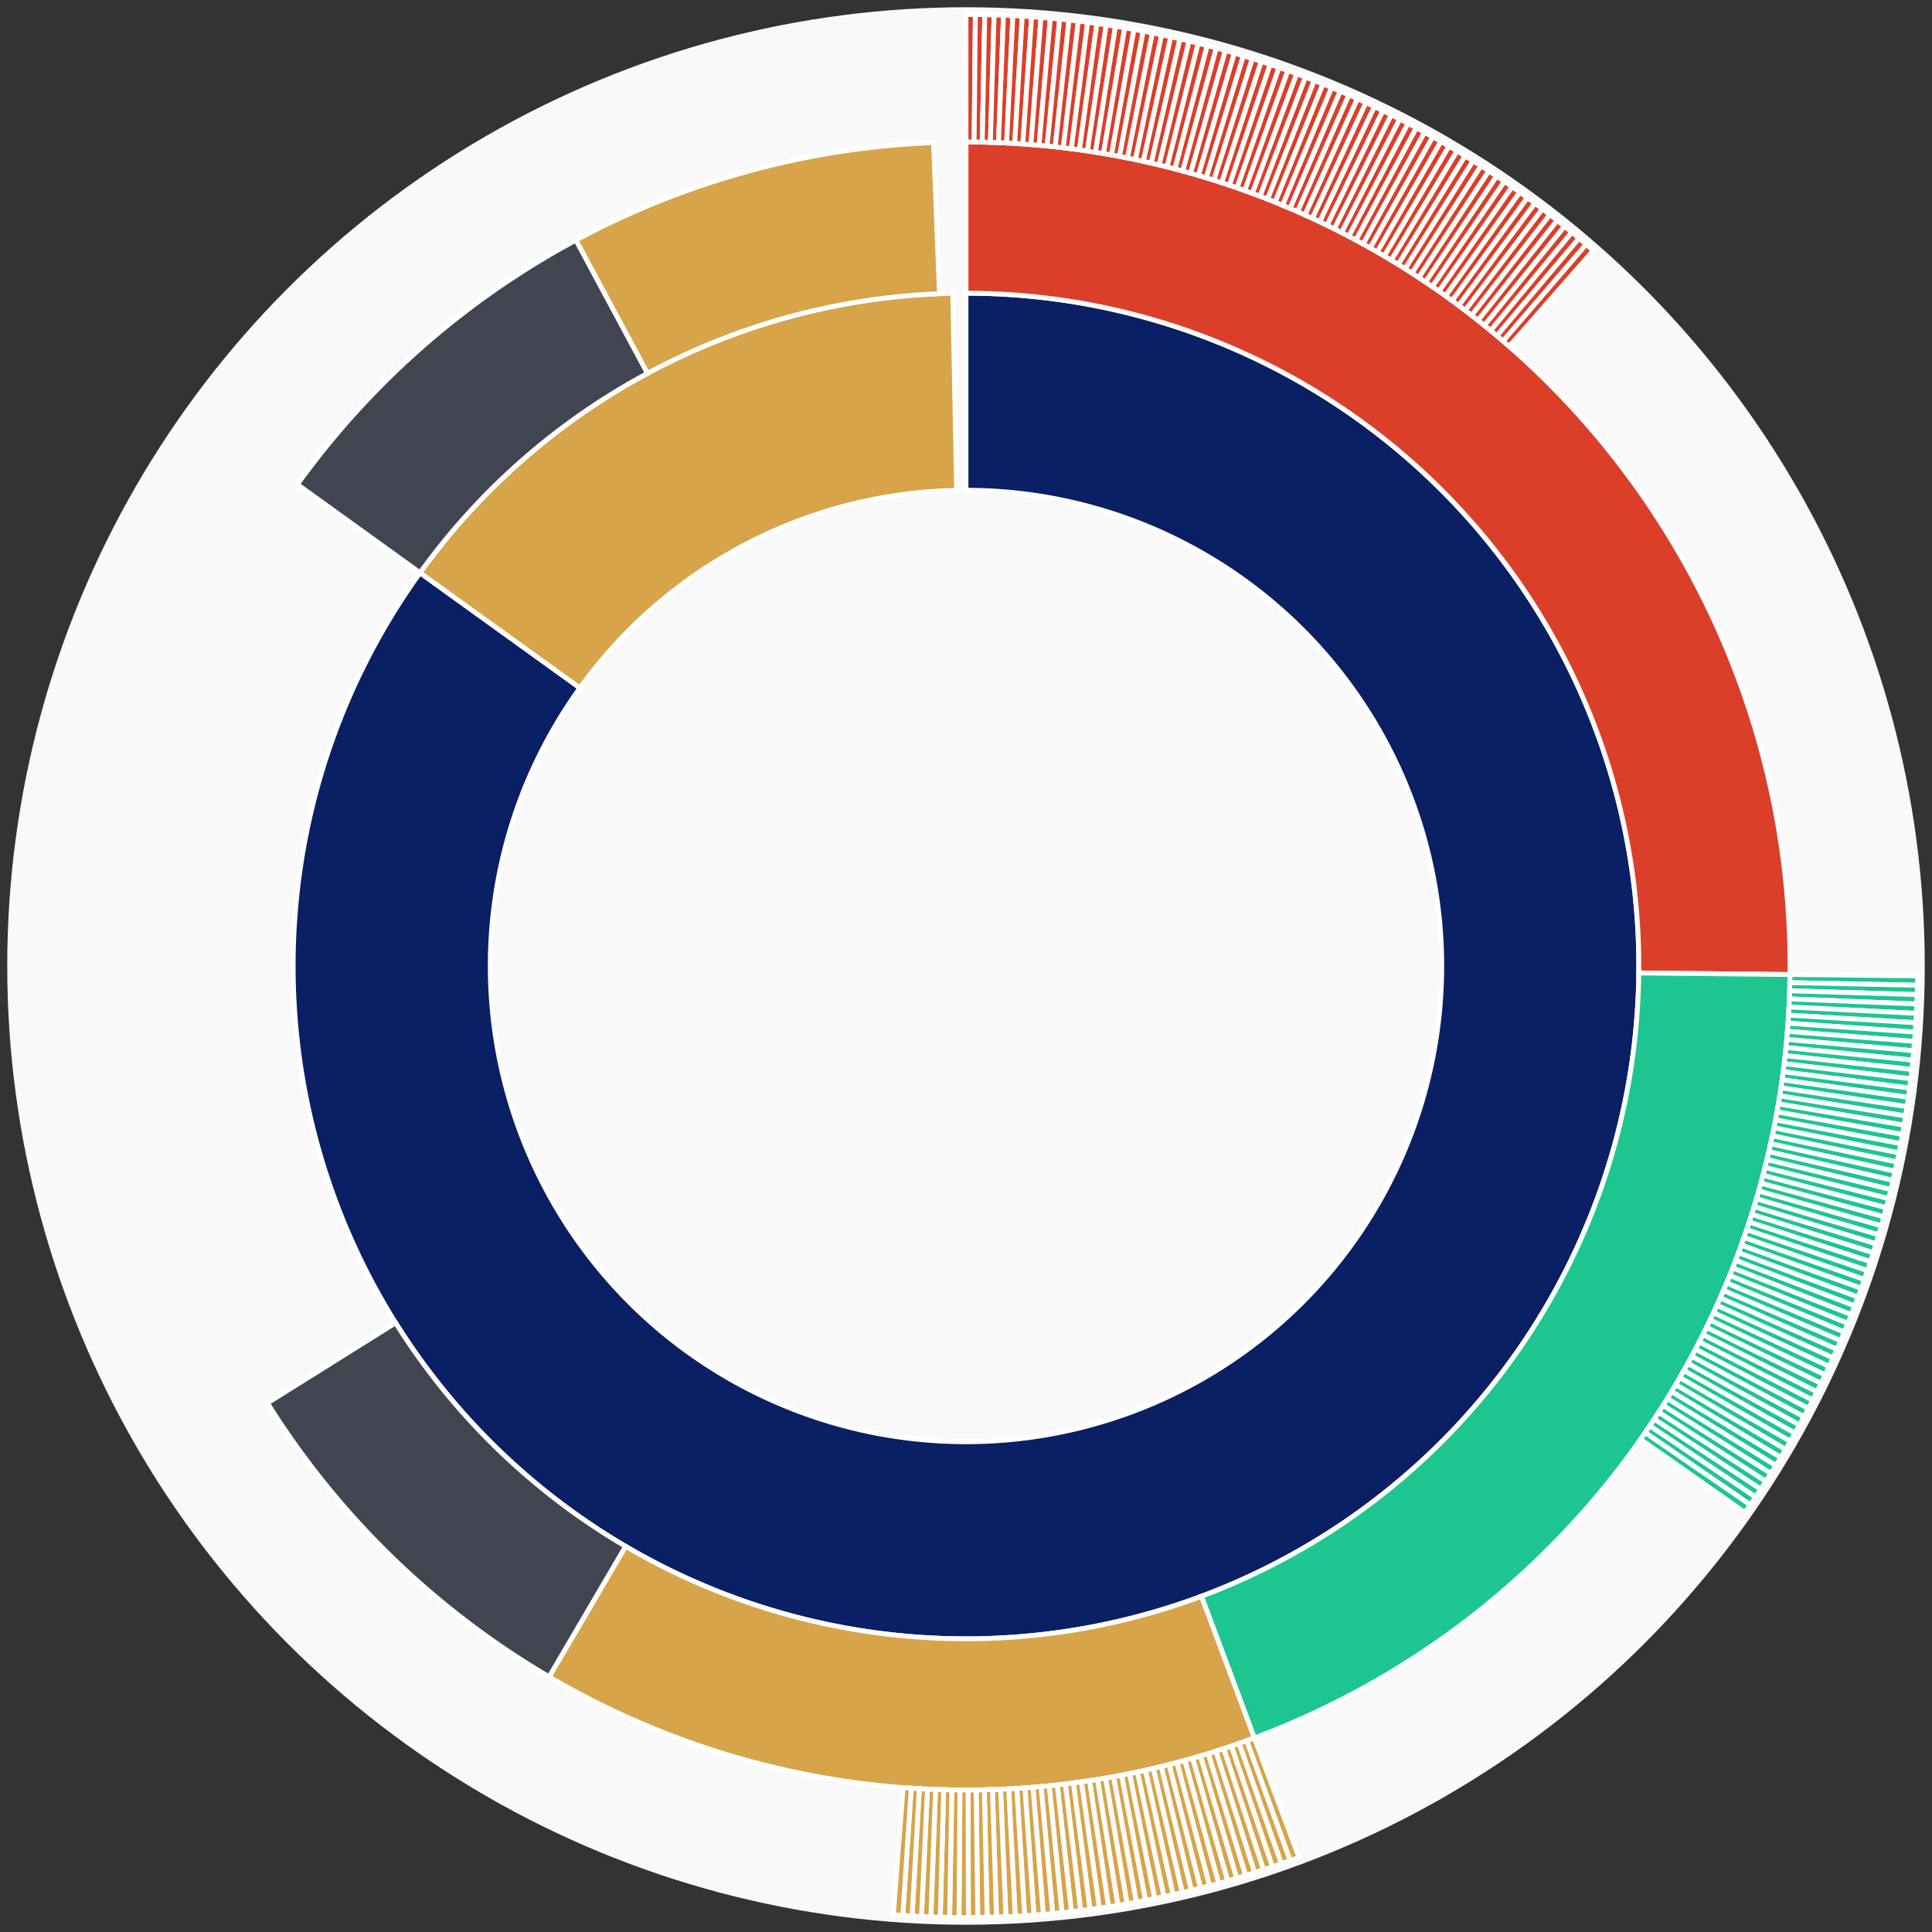 <svg xmlns="http://www.w3.org/2000/svg" width="400" height="400" id="block-7824822"><rect width="100%" height="100%" fill="#333333" stroke="none"/><g id="burst-container" transform="translate(200,200)"><circle r="197" style="fill: #f9f9f9; stroke: #f9f9f9; stroke-width: 3; opacity: 1;" id="circle-base"></circle><path display="none" d="M6.031385485800715e-15,-98.5A98.5,98.5,0,1,1,-6.031385485800715e-15,98.5A98.5,98.5,0,1,1,6.031385485800715e-15,-98.5Z" fill-rule="evenodd" id="p-type-root" style="stroke: #fff; opacity: 1;"></path><path d="M8.529667153919608e-15,-139.3A139.3,139.3,0,1,1,-113.032,-81.414L-79.926,-57.568A98.5,98.5,0,1,0,6.031385485800715e-15,-98.5Z" fill-rule="evenodd" style="fill: #0B1F65; stroke: #fff; opacity: 1;" id="p-type-data"></path><path d="M-113.032,-81.414A139.3,139.3,0,0,1,-2.747,-139.273L-1.942,-98.481A98.5,98.5,0,0,0,-79.926,-57.568Z" fill-rule="evenodd" style="fill: #D7A449; stroke: #fff; opacity: 1;" id="p-type-value"></path><path d="M1.0446666101440332e-14,-170.607A170.607,170.607,0,0,1,170.598,1.766L139.293,1.442A139.3,139.3,0,0,0,8.529667153919608e-15,-139.3Z" fill-rule="evenodd" style="fill: #DB3F29; stroke: #fff; opacity: 1;" id="p-type-functions"></path><path d="M170.598,1.766A170.607,170.607,0,0,1,59.698,159.822L48.743,130.494A139.3,139.3,0,0,0,139.293,1.442Z" fill-rule="evenodd" style="fill: #1DC690; stroke: #fff; opacity: 1;" id="p-type-logs"></path><path d="M59.698,159.822A170.607,170.607,0,0,1,-86.314,147.162L-70.475,120.157A139.3,139.3,0,0,0,48.743,130.494Z" fill-rule="evenodd" style="fill: #D7A449; stroke: #fff; opacity: 1;" id="p-type-tokenTransfers"></path><path d="M-86.314,147.162A170.607,170.607,0,0,1,-144.634,90.486L-118.093,73.882A139.3,139.3,0,0,0,-70.475,120.157Z" fill-rule="evenodd" style="fill: #414552; stroke: #fff; opacity: 1;" id="p-type-ether"></path><path d="M-138.436,-99.711A170.607,170.607,0,0,1,-80.746,-150.289L-65.929,-122.71A139.3,139.3,0,0,0,-113.032,-81.414Z" fill-rule="evenodd" style="fill: #414552; stroke: #fff; opacity: 1;" id="p-type-ether"></path><path d="M-80.746,-150.289A170.607,170.607,0,0,1,-6.727,-170.474L-5.493,-139.192A139.3,139.3,0,0,0,-65.929,-122.71Z" fill-rule="evenodd" style="fill: #D7A449; stroke: #fff; opacity: 1;" id="p-type-tokenTransfers"></path><path d="M1.206277097160143e-14,-197A197,197,0,0,1,1.942,-196.99L1.682,-170.599A170.607,170.607,0,0,0,1.0446666101440332e-14,-170.607Z" fill-rule="evenodd" style="fill: #DB3F29; stroke: #fff; opacity: 1;" id="p-type-functions"></path><path d="M1.942,-196.99A197,197,0,0,1,3.885,-196.962L3.364,-170.574A170.607,170.607,0,0,0,1.682,-170.599Z" fill-rule="evenodd" style="fill: #DB3F29; stroke: #fff; opacity: 1;" id="p-type-functions"></path><path d="M3.885,-196.962A197,197,0,0,1,5.827,-196.914L5.046,-170.532A170.607,170.607,0,0,0,3.364,-170.574Z" fill-rule="evenodd" style="fill: #DB3F29; stroke: #fff; opacity: 1;" id="p-type-functions"></path><path d="M5.827,-196.914A197,197,0,0,1,7.768,-196.847L6.727,-170.474A170.607,170.607,0,0,0,5.046,-170.532Z" fill-rule="evenodd" style="fill: #DB3F29; stroke: #fff; opacity: 1;" id="p-type-functions"></path><path d="M7.768,-196.847A197,197,0,0,1,9.709,-196.761L8.408,-170.4A170.607,170.607,0,0,0,6.727,-170.474Z" fill-rule="evenodd" style="fill: #DB3F29; stroke: #fff; opacity: 1;" id="p-type-functions"></path><path d="M9.709,-196.761A197,197,0,0,1,11.648,-196.655L10.088,-170.309A170.607,170.607,0,0,0,8.408,-170.4Z" fill-rule="evenodd" style="fill: #DB3F29; stroke: #fff; opacity: 1;" id="p-type-functions"></path><path d="M11.648,-196.655A197,197,0,0,1,13.587,-196.531L11.766,-170.201A170.607,170.607,0,0,0,10.088,-170.309Z" fill-rule="evenodd" style="fill: #DB3F29; stroke: #fff; opacity: 1;" id="p-type-functions"></path><path d="M13.587,-196.531A197,197,0,0,1,15.524,-196.387L13.444,-170.076A170.607,170.607,0,0,0,11.766,-170.201Z" fill-rule="evenodd" style="fill: #DB3F29; stroke: #fff; opacity: 1;" id="p-type-functions"></path><path d="M15.524,-196.387A197,197,0,0,1,17.46,-196.225L15.12,-169.936A170.607,170.607,0,0,0,13.444,-170.076Z" fill-rule="evenodd" style="fill: #DB3F29; stroke: #fff; opacity: 1;" id="p-type-functions"></path><path d="M17.46,-196.225A197,197,0,0,1,19.393,-196.043L16.795,-169.778A170.607,170.607,0,0,0,15.12,-169.936Z" fill-rule="evenodd" style="fill: #DB3F29; stroke: #fff; opacity: 1;" id="p-type-functions"></path><path d="M19.393,-196.043A197,197,0,0,1,21.326,-195.842L18.468,-169.604A170.607,170.607,0,0,0,16.795,-169.778Z" fill-rule="evenodd" style="fill: #DB3F29; stroke: #fff; opacity: 1;" id="p-type-functions"></path><path d="M21.326,-195.842A197,197,0,0,1,23.256,-195.623L20.14,-169.414A170.607,170.607,0,0,0,18.468,-169.604Z" fill-rule="evenodd" style="fill: #DB3F29; stroke: #fff; opacity: 1;" id="p-type-functions"></path><path d="M23.256,-195.623A197,197,0,0,1,25.183,-195.384L21.809,-169.207A170.607,170.607,0,0,0,20.14,-169.414Z" fill-rule="evenodd" style="fill: #DB3F29; stroke: #fff; opacity: 1;" id="p-type-functions"></path><path d="M25.183,-195.384A197,197,0,0,1,27.109,-195.126L23.477,-168.984A170.607,170.607,0,0,0,21.809,-169.207Z" fill-rule="evenodd" style="fill: #DB3F29; stroke: #fff; opacity: 1;" id="p-type-functions"></path><path d="M27.109,-195.126A197,197,0,0,1,29.031,-194.849L25.142,-168.744A170.607,170.607,0,0,0,23.477,-168.984Z" fill-rule="evenodd" style="fill: #DB3F29; stroke: #fff; opacity: 1;" id="p-type-functions"></path><path d="M29.031,-194.849A197,197,0,0,1,30.951,-194.553L26.804,-168.488A170.607,170.607,0,0,0,25.142,-168.744Z" fill-rule="evenodd" style="fill: #DB3F29; stroke: #fff; opacity: 1;" id="p-type-functions"></path><path d="M30.951,-194.553A197,197,0,0,1,32.868,-194.239L28.465,-168.216A170.607,170.607,0,0,0,26.804,-168.488Z" fill-rule="evenodd" style="fill: #DB3F29; stroke: #fff; opacity: 1;" id="p-type-functions"></path><path d="M32.868,-194.239A197,197,0,0,1,34.782,-193.905L30.122,-167.927A170.607,170.607,0,0,0,28.465,-168.216Z" fill-rule="evenodd" style="fill: #DB3F29; stroke: #fff; opacity: 1;" id="p-type-functions"></path><path d="M34.782,-193.905A197,197,0,0,1,36.692,-193.553L31.776,-167.622A170.607,170.607,0,0,0,30.122,-167.927Z" fill-rule="evenodd" style="fill: #DB3F29; stroke: #fff; opacity: 1;" id="p-type-functions"></path><path d="M36.692,-193.553A197,197,0,0,1,38.599,-193.182L33.427,-167.3A170.607,170.607,0,0,0,31.776,-167.622Z" fill-rule="evenodd" style="fill: #DB3F29; stroke: #fff; opacity: 1;" id="p-type-functions"></path><path d="M38.599,-193.182A197,197,0,0,1,40.502,-192.792L35.075,-166.962A170.607,170.607,0,0,0,33.427,-167.3Z" fill-rule="evenodd" style="fill: #DB3F29; stroke: #fff; opacity: 1;" id="p-type-functions"></path><path d="M40.502,-192.792A197,197,0,0,1,42.401,-192.383L36.72,-166.609A170.607,170.607,0,0,0,35.075,-166.962Z" fill-rule="evenodd" style="fill: #DB3F29; stroke: #fff; opacity: 1;" id="p-type-functions"></path><path d="M42.401,-192.383A197,197,0,0,1,44.295,-191.956L38.361,-166.238A170.607,170.607,0,0,0,36.72,-166.609Z" fill-rule="evenodd" style="fill: #DB3F29; stroke: #fff; opacity: 1;" id="p-type-functions"></path><path d="M44.295,-191.956A197,197,0,0,1,46.186,-191.509L39.998,-165.852A170.607,170.607,0,0,0,38.361,-166.238Z" fill-rule="evenodd" style="fill: #DB3F29; stroke: #fff; opacity: 1;" id="p-type-functions"></path><path d="M46.186,-191.509A197,197,0,0,1,48.072,-191.045L41.632,-165.45A170.607,170.607,0,0,0,39.998,-165.852Z" fill-rule="evenodd" style="fill: #DB3F29; stroke: #fff; opacity: 1;" id="p-type-functions"></path><path d="M48.072,-191.045A197,197,0,0,1,49.953,-190.561L43.261,-165.031A170.607,170.607,0,0,0,41.632,-165.45Z" fill-rule="evenodd" style="fill: #DB3F29; stroke: #fff; opacity: 1;" id="p-type-functions"></path><path d="M49.953,-190.561A197,197,0,0,1,51.83,-190.06L44.886,-164.596A170.607,170.607,0,0,0,43.261,-165.031Z" fill-rule="evenodd" style="fill: #DB3F29; stroke: #fff; opacity: 1;" id="p-type-functions"></path><path d="M51.83,-190.06A197,197,0,0,1,53.702,-189.539L46.507,-164.146A170.607,170.607,0,0,0,44.886,-164.596Z" fill-rule="evenodd" style="fill: #DB3F29; stroke: #fff; opacity: 1;" id="p-type-functions"></path><path d="M53.702,-189.539A197,197,0,0,1,55.568,-189.001L48.123,-163.679A170.607,170.607,0,0,0,46.507,-164.146Z" fill-rule="evenodd" style="fill: #DB3F29; stroke: #fff; opacity: 1;" id="p-type-functions"></path><path d="M55.568,-189.001A197,197,0,0,1,57.429,-188.443L49.735,-163.197A170.607,170.607,0,0,0,48.123,-163.679Z" fill-rule="evenodd" style="fill: #DB3F29; stroke: #fff; opacity: 1;" id="p-type-functions"></path><path d="M57.429,-188.443A197,197,0,0,1,59.284,-187.868L51.341,-162.699A170.607,170.607,0,0,0,49.735,-163.197Z" fill-rule="evenodd" style="fill: #DB3F29; stroke: #fff; opacity: 1;" id="p-type-functions"></path><path d="M59.284,-187.868A197,197,0,0,1,61.134,-187.274L52.943,-162.184A170.607,170.607,0,0,0,51.341,-162.699Z" fill-rule="evenodd" style="fill: #DB3F29; stroke: #fff; opacity: 1;" id="p-type-functions"></path><path d="M61.134,-187.274A197,197,0,0,1,62.977,-186.662L54.54,-161.654A170.607,170.607,0,0,0,52.943,-162.184Z" fill-rule="evenodd" style="fill: #DB3F29; stroke: #fff; opacity: 1;" id="p-type-functions"></path><path d="M62.977,-186.662A197,197,0,0,1,64.815,-186.032L56.131,-161.109A170.607,170.607,0,0,0,54.54,-161.654Z" fill-rule="evenodd" style="fill: #DB3F29; stroke: #fff; opacity: 1;" id="p-type-functions"></path><path d="M64.815,-186.032A197,197,0,0,1,66.646,-185.384L57.717,-160.548A170.607,170.607,0,0,0,56.131,-161.109Z" fill-rule="evenodd" style="fill: #DB3F29; stroke: #fff; opacity: 1;" id="p-type-functions"></path><path d="M66.646,-185.384A197,197,0,0,1,68.47,-184.718L59.297,-159.971A170.607,170.607,0,0,0,57.717,-160.548Z" fill-rule="evenodd" style="fill: #DB3F29; stroke: #fff; opacity: 1;" id="p-type-functions"></path><path d="M68.47,-184.718A197,197,0,0,1,70.289,-184.034L60.872,-159.378A170.607,170.607,0,0,0,59.297,-159.971Z" fill-rule="evenodd" style="fill: #DB3F29; stroke: #fff; opacity: 1;" id="p-type-functions"></path><path d="M70.289,-184.034A197,197,0,0,1,72.1,-183.332L62.44,-158.77A170.607,170.607,0,0,0,60.872,-159.378Z" fill-rule="evenodd" style="fill: #DB3F29; stroke: #fff; opacity: 1;" id="p-type-functions"></path><path d="M72.1,-183.332A197,197,0,0,1,73.904,-182.612L64.003,-158.147A170.607,170.607,0,0,0,62.44,-158.77Z" fill-rule="evenodd" style="fill: #DB3F29; stroke: #fff; opacity: 1;" id="p-type-functions"></path><path d="M73.904,-182.612A197,197,0,0,1,75.701,-181.875L65.559,-157.508A170.607,170.607,0,0,0,64.003,-158.147Z" fill-rule="evenodd" style="fill: #DB3F29; stroke: #fff; opacity: 1;" id="p-type-functions"></path><path d="M75.701,-181.875A197,197,0,0,1,77.491,-181.119L67.109,-156.854A170.607,170.607,0,0,0,65.559,-157.508Z" fill-rule="evenodd" style="fill: #DB3F29; stroke: #fff; opacity: 1;" id="p-type-functions"></path><path d="M77.491,-181.119A197,197,0,0,1,79.273,-180.346L68.652,-156.185A170.607,170.607,0,0,0,67.109,-156.854Z" fill-rule="evenodd" style="fill: #DB3F29; stroke: #fff; opacity: 1;" id="p-type-functions"></path><path d="M79.273,-180.346A197,197,0,0,1,81.047,-179.556L70.189,-155.5A170.607,170.607,0,0,0,68.652,-156.185Z" fill-rule="evenodd" style="fill: #DB3F29; stroke: #fff; opacity: 1;" id="p-type-functions"></path><path d="M81.047,-179.556A197,197,0,0,1,82.814,-178.748L71.719,-154.8A170.607,170.607,0,0,0,70.189,-155.5Z" fill-rule="evenodd" style="fill: #DB3F29; stroke: #fff; opacity: 1;" id="p-type-functions"></path><path d="M82.814,-178.748A197,197,0,0,1,84.572,-177.923L73.242,-154.086A170.607,170.607,0,0,0,71.719,-154.8Z" fill-rule="evenodd" style="fill: #DB3F29; stroke: #fff; opacity: 1;" id="p-type-functions"></path><path d="M84.572,-177.923A197,197,0,0,1,86.322,-177.08L74.757,-153.356A170.607,170.607,0,0,0,73.242,-154.086Z" fill-rule="evenodd" style="fill: #DB3F29; stroke: #fff; opacity: 1;" id="p-type-functions"></path><path d="M86.322,-177.08A197,197,0,0,1,88.064,-176.221L76.266,-152.612A170.607,170.607,0,0,0,74.757,-153.356Z" fill-rule="evenodd" style="fill: #DB3F29; stroke: #fff; opacity: 1;" id="p-type-functions"></path><path d="M88.064,-176.221A197,197,0,0,1,89.797,-175.344L77.767,-151.852A170.607,170.607,0,0,0,76.266,-152.612Z" fill-rule="evenodd" style="fill: #DB3F29; stroke: #fff; opacity: 1;" id="p-type-functions"></path><path d="M89.797,-175.344A197,197,0,0,1,91.522,-174.45L79.26,-151.078A170.607,170.607,0,0,0,77.767,-151.852Z" fill-rule="evenodd" style="fill: #DB3F29; stroke: #fff; opacity: 1;" id="p-type-functions"></path><path d="M91.522,-174.45A197,197,0,0,1,93.238,-173.539L80.746,-150.289A170.607,170.607,0,0,0,79.26,-151.078Z" fill-rule="evenodd" style="fill: #DB3F29; stroke: #fff; opacity: 1;" id="p-type-functions"></path><path d="M93.238,-173.539A197,197,0,0,1,94.944,-172.611L82.224,-149.486A170.607,170.607,0,0,0,80.746,-150.289Z" fill-rule="evenodd" style="fill: #DB3F29; stroke: #fff; opacity: 1;" id="p-type-functions"></path><path d="M94.944,-172.611A197,197,0,0,1,96.642,-171.667L83.694,-148.668A170.607,170.607,0,0,0,82.224,-149.486Z" fill-rule="evenodd" style="fill: #DB3F29; stroke: #fff; opacity: 1;" id="p-type-functions"></path><path d="M96.642,-171.667A197,197,0,0,1,98.33,-170.705L85.156,-147.835A170.607,170.607,0,0,0,83.694,-148.668Z" fill-rule="evenodd" style="fill: #DB3F29; stroke: #fff; opacity: 1;" id="p-type-functions"></path><path d="M98.33,-170.705A197,197,0,0,1,100.008,-169.727L86.61,-146.988A170.607,170.607,0,0,0,85.156,-147.835Z" fill-rule="evenodd" style="fill: #DB3F29; stroke: #fff; opacity: 1;" id="p-type-functions"></path><path d="M100.008,-169.727A197,197,0,0,1,101.677,-168.733L88.055,-146.127A170.607,170.607,0,0,0,86.61,-146.988Z" fill-rule="evenodd" style="fill: #DB3F29; stroke: #fff; opacity: 1;" id="p-type-functions"></path><path d="M101.677,-168.733A197,197,0,0,1,103.336,-167.722L89.491,-145.252A170.607,170.607,0,0,0,88.055,-146.127Z" fill-rule="evenodd" style="fill: #DB3F29; stroke: #fff; opacity: 1;" id="p-type-functions"></path><path d="M103.336,-167.722A197,197,0,0,1,104.984,-166.695L90.919,-144.362A170.607,170.607,0,0,0,89.491,-145.252Z" fill-rule="evenodd" style="fill: #DB3F29; stroke: #fff; opacity: 1;" id="p-type-functions"></path><path d="M104.984,-166.695A197,197,0,0,1,106.623,-165.652L92.338,-143.459A170.607,170.607,0,0,0,90.919,-144.362Z" fill-rule="evenodd" style="fill: #DB3F29; stroke: #fff; opacity: 1;" id="p-type-functions"></path><path d="M106.623,-165.652A197,197,0,0,1,108.251,-164.593L93.748,-142.541A170.607,170.607,0,0,0,92.338,-143.459Z" fill-rule="evenodd" style="fill: #DB3F29; stroke: #fff; opacity: 1;" id="p-type-functions"></path><path d="M108.251,-164.593A197,197,0,0,1,109.869,-163.517L95.149,-141.61A170.607,170.607,0,0,0,93.748,-142.541Z" fill-rule="evenodd" style="fill: #DB3F29; stroke: #fff; opacity: 1;" id="p-type-functions"></path><path d="M109.869,-163.517A197,197,0,0,1,111.476,-162.426L96.541,-140.665A170.607,170.607,0,0,0,95.149,-141.61Z" fill-rule="evenodd" style="fill: #DB3F29; stroke: #fff; opacity: 1;" id="p-type-functions"></path><path d="M111.476,-162.426A197,197,0,0,1,113.072,-161.319L97.923,-139.706A170.607,170.607,0,0,0,96.541,-140.665Z" fill-rule="evenodd" style="fill: #DB3F29; stroke: #fff; opacity: 1;" id="p-type-functions"></path><path d="M113.072,-161.319A197,197,0,0,1,114.657,-160.196L99.296,-138.734A170.607,170.607,0,0,0,97.923,-139.706Z" fill-rule="evenodd" style="fill: #DB3F29; stroke: #fff; opacity: 1;" id="p-type-functions"></path><path d="M114.657,-160.196A197,197,0,0,1,116.231,-159.058L100.659,-137.748A170.607,170.607,0,0,0,99.296,-138.734Z" fill-rule="evenodd" style="fill: #DB3F29; stroke: #fff; opacity: 1;" id="p-type-functions"></path><path d="M116.231,-159.058A197,197,0,0,1,117.794,-157.904L102.012,-136.749A170.607,170.607,0,0,0,100.659,-137.748Z" fill-rule="evenodd" style="fill: #DB3F29; stroke: #fff; opacity: 1;" id="p-type-functions"></path><path d="M117.794,-157.904A197,197,0,0,1,119.345,-156.735L103.356,-135.736A170.607,170.607,0,0,0,102.012,-136.749Z" fill-rule="evenodd" style="fill: #DB3F29; stroke: #fff; opacity: 1;" id="p-type-functions"></path><path d="M119.345,-156.735A197,197,0,0,1,120.885,-155.55L104.689,-134.711A170.607,170.607,0,0,0,103.356,-135.736Z" fill-rule="evenodd" style="fill: #DB3F29; stroke: #fff; opacity: 1;" id="p-type-functions"></path><path d="M120.885,-155.55A197,197,0,0,1,122.412,-154.351L106.012,-133.672A170.607,170.607,0,0,0,104.689,-134.711Z" fill-rule="evenodd" style="fill: #DB3F29; stroke: #fff; opacity: 1;" id="p-type-functions"></path><path d="M122.412,-154.351A197,197,0,0,1,123.928,-153.136L107.325,-132.62A170.607,170.607,0,0,0,106.012,-133.672Z" fill-rule="evenodd" style="fill: #DB3F29; stroke: #fff; opacity: 1;" id="p-type-functions"></path><path d="M123.928,-153.136A197,197,0,0,1,125.432,-151.907L108.628,-131.555A170.607,170.607,0,0,0,107.325,-132.62Z" fill-rule="evenodd" style="fill: #DB3F29; stroke: #fff; opacity: 1;" id="p-type-functions"></path><path d="M125.432,-151.907A197,197,0,0,1,126.924,-150.663L109.919,-130.478A170.607,170.607,0,0,0,108.628,-131.555Z" fill-rule="evenodd" style="fill: #DB3F29; stroke: #fff; opacity: 1;" id="p-type-functions"></path><path d="M126.924,-150.663A197,197,0,0,1,128.403,-149.404L111.201,-129.388A170.607,170.607,0,0,0,109.919,-130.478Z" fill-rule="evenodd" style="fill: #DB3F29; stroke: #fff; opacity: 1;" id="p-type-functions"></path><path d="M128.403,-149.404A197,197,0,0,1,129.87,-148.131L112.471,-128.285A170.607,170.607,0,0,0,111.201,-129.388Z" fill-rule="evenodd" style="fill: #DB3F29; stroke: #fff; opacity: 1;" id="p-type-functions"></path><path d="M196.989,2.039A197,197,0,0,1,196.96,3.981L170.572,3.448A170.607,170.607,0,0,0,170.598,1.766Z" fill-rule="evenodd" style="fill: #1DC690; stroke: #fff; opacity: 1;" id="p-type-logs"></path><path d="M196.96,3.981A197,197,0,0,1,196.911,5.923L170.53,5.13A170.607,170.607,0,0,0,170.572,3.448Z" fill-rule="evenodd" style="fill: #1DC690; stroke: #fff; opacity: 1;" id="p-type-logs"></path><path d="M196.911,5.923A197,197,0,0,1,196.843,7.865L170.471,6.811A170.607,170.607,0,0,0,170.53,5.13Z" fill-rule="evenodd" style="fill: #1DC690; stroke: #fff; opacity: 1;" id="p-type-logs"></path><path d="M196.843,7.865A197,197,0,0,1,196.756,9.805L170.396,8.491A170.607,170.607,0,0,0,170.471,6.811Z" fill-rule="evenodd" style="fill: #1DC690; stroke: #fff; opacity: 1;" id="p-type-logs"></path><path d="M196.756,9.805A197,197,0,0,1,196.65,11.745L170.304,10.171A170.607,170.607,0,0,0,170.396,8.491Z" fill-rule="evenodd" style="fill: #1DC690; stroke: #fff; opacity: 1;" id="p-type-logs"></path><path d="M196.65,11.745A197,197,0,0,1,196.524,13.683L170.195,11.85A170.607,170.607,0,0,0,170.304,10.171Z" fill-rule="evenodd" style="fill: #1DC690; stroke: #fff; opacity: 1;" id="p-type-logs"></path><path d="M196.524,13.683A197,197,0,0,1,196.38,15.62L170.07,13.528A170.607,170.607,0,0,0,170.195,11.85Z" fill-rule="evenodd" style="fill: #1DC690; stroke: #fff; opacity: 1;" id="p-type-logs"></path><path d="M196.38,15.62A197,197,0,0,1,196.216,17.556L169.928,15.204A170.607,170.607,0,0,0,170.07,13.528Z" fill-rule="evenodd" style="fill: #1DC690; stroke: #fff; opacity: 1;" id="p-type-logs"></path><path d="M196.216,17.556A197,197,0,0,1,196.034,19.49L169.77,16.879A170.607,170.607,0,0,0,169.928,15.204Z" fill-rule="evenodd" style="fill: #1DC690; stroke: #fff; opacity: 1;" id="p-type-logs"></path><path d="M196.034,19.49A197,197,0,0,1,195.832,21.422L169.595,18.552A170.607,170.607,0,0,0,169.77,16.879Z" fill-rule="evenodd" style="fill: #1DC690; stroke: #fff; opacity: 1;" id="p-type-logs"></path><path d="M195.832,21.422A197,197,0,0,1,195.611,23.352L169.404,20.223A170.607,170.607,0,0,0,169.595,18.552Z" fill-rule="evenodd" style="fill: #1DC690; stroke: #fff; opacity: 1;" id="p-type-logs"></path><path d="M195.611,23.352A197,197,0,0,1,195.371,25.279L169.197,21.892A170.607,170.607,0,0,0,169.404,20.223Z" fill-rule="evenodd" style="fill: #1DC690; stroke: #fff; opacity: 1;" id="p-type-logs"></path><path d="M195.371,25.279A197,197,0,0,1,195.113,27.204L168.972,23.56A170.607,170.607,0,0,0,169.197,21.892Z" fill-rule="evenodd" style="fill: #1DC690; stroke: #fff; opacity: 1;" id="p-type-logs"></path><path d="M195.113,27.204A197,197,0,0,1,194.835,29.127L168.732,25.225A170.607,170.607,0,0,0,168.972,23.56Z" fill-rule="evenodd" style="fill: #1DC690; stroke: #fff; opacity: 1;" id="p-type-logs"></path><path d="M194.835,29.127A197,197,0,0,1,194.538,31.047L168.475,26.887A170.607,170.607,0,0,0,168.732,25.225Z" fill-rule="evenodd" style="fill: #1DC690; stroke: #fff; opacity: 1;" id="p-type-logs"></path><path d="M194.538,31.047A197,197,0,0,1,194.223,32.963L168.202,28.547A170.607,170.607,0,0,0,168.475,26.887Z" fill-rule="evenodd" style="fill: #1DC690; stroke: #fff; opacity: 1;" id="p-type-logs"></path><path d="M194.223,32.963A197,197,0,0,1,193.888,34.877L167.912,30.204A170.607,170.607,0,0,0,168.202,28.547Z" fill-rule="evenodd" style="fill: #1DC690; stroke: #fff; opacity: 1;" id="p-type-logs"></path><path d="M193.888,34.877A197,197,0,0,1,193.535,36.787L167.606,31.858A170.607,170.607,0,0,0,167.912,30.204Z" fill-rule="evenodd" style="fill: #1DC690; stroke: #fff; opacity: 1;" id="p-type-logs"></path><path d="M193.535,36.787A197,197,0,0,1,193.163,38.693L167.284,33.509A170.607,170.607,0,0,0,167.606,31.858Z" fill-rule="evenodd" style="fill: #1DC690; stroke: #fff; opacity: 1;" id="p-type-logs"></path><path d="M193.163,38.693A197,197,0,0,1,192.772,40.596L166.945,35.157A170.607,170.607,0,0,0,167.284,33.509Z" fill-rule="evenodd" style="fill: #1DC690; stroke: #fff; opacity: 1;" id="p-type-logs"></path><path d="M192.772,40.596A197,197,0,0,1,192.362,42.495L166.59,36.802A170.607,170.607,0,0,0,166.945,35.157Z" fill-rule="evenodd" style="fill: #1DC690; stroke: #fff; opacity: 1;" id="p-type-logs"></path><path d="M192.362,42.495A197,197,0,0,1,191.934,44.39L166.219,38.443A170.607,170.607,0,0,0,166.59,36.802Z" fill-rule="evenodd" style="fill: #1DC690; stroke: #fff; opacity: 1;" id="p-type-logs"></path><path d="M191.934,44.39A197,197,0,0,1,191.487,46.28L165.832,40.08A170.607,170.607,0,0,0,166.219,38.443Z" fill-rule="evenodd" style="fill: #1DC690; stroke: #fff; opacity: 1;" id="p-type-logs"></path><path d="M191.487,46.28A197,197,0,0,1,191.021,48.166L165.429,41.713A170.607,170.607,0,0,0,165.832,40.08Z" fill-rule="evenodd" style="fill: #1DC690; stroke: #fff; opacity: 1;" id="p-type-logs"></path><path d="M191.021,48.166A197,197,0,0,1,190.537,50.047L165.01,43.342A170.607,170.607,0,0,0,165.429,41.713Z" fill-rule="evenodd" style="fill: #1DC690; stroke: #fff; opacity: 1;" id="p-type-logs"></path><path d="M190.537,50.047A197,197,0,0,1,190.034,51.923L164.574,44.967A170.607,170.607,0,0,0,165.01,43.342Z" fill-rule="evenodd" style="fill: #1DC690; stroke: #fff; opacity: 1;" id="p-type-logs"></path><path d="M190.034,51.923A197,197,0,0,1,189.513,53.795L164.123,46.587A170.607,170.607,0,0,0,164.574,44.967Z" fill-rule="evenodd" style="fill: #1DC690; stroke: #fff; opacity: 1;" id="p-type-logs"></path><path d="M189.513,53.795A197,197,0,0,1,188.973,55.661L163.656,48.203A170.607,170.607,0,0,0,164.123,46.587Z" fill-rule="evenodd" style="fill: #1DC690; stroke: #fff; opacity: 1;" id="p-type-logs"></path><path d="M188.973,55.661A197,197,0,0,1,188.415,57.521L163.172,49.815A170.607,170.607,0,0,0,163.656,48.203Z" fill-rule="evenodd" style="fill: #1DC690; stroke: #fff; opacity: 1;" id="p-type-logs"></path><path d="M188.415,57.521A197,197,0,0,1,187.839,59.376L162.673,51.421A170.607,170.607,0,0,0,163.172,49.815Z" fill-rule="evenodd" style="fill: #1DC690; stroke: #fff; opacity: 1;" id="p-type-logs"></path><path d="M187.839,59.376A197,197,0,0,1,187.244,61.225L162.158,53.023A170.607,170.607,0,0,0,162.673,51.421Z" fill-rule="evenodd" style="fill: #1DC690; stroke: #fff; opacity: 1;" id="p-type-logs"></path><path d="M187.244,61.225A197,197,0,0,1,186.632,63.069L161.628,54.619A170.607,170.607,0,0,0,162.158,53.023Z" fill-rule="evenodd" style="fill: #1DC690; stroke: #fff; opacity: 1;" id="p-type-logs"></path><path d="M186.632,63.069A197,197,0,0,1,186.001,64.906L161.081,56.21A170.607,170.607,0,0,0,161.628,54.619Z" fill-rule="evenodd" style="fill: #1DC690; stroke: #fff; opacity: 1;" id="p-type-logs"></path><path d="M186.001,64.906A197,197,0,0,1,185.352,66.737L160.519,57.796A170.607,170.607,0,0,0,161.081,56.21Z" fill-rule="evenodd" style="fill: #1DC690; stroke: #fff; opacity: 1;" id="p-type-logs"></path><path d="M185.352,66.737A197,197,0,0,1,184.685,68.561L159.941,59.376A170.607,170.607,0,0,0,160.519,57.796Z" fill-rule="evenodd" style="fill: #1DC690; stroke: #fff; opacity: 1;" id="p-type-logs"></path><path d="M184.685,68.561A197,197,0,0,1,184,70.379L159.348,60.95A170.607,170.607,0,0,0,159.941,59.376Z" fill-rule="evenodd" style="fill: #1DC690; stroke: #fff; opacity: 1;" id="p-type-logs"></path><path d="M184,70.379A197,197,0,0,1,183.297,72.19L158.74,62.518A170.607,170.607,0,0,0,159.348,60.95Z" fill-rule="evenodd" style="fill: #1DC690; stroke: #fff; opacity: 1;" id="p-type-logs"></path><path d="M183.297,72.19A197,197,0,0,1,182.576,73.994L158.115,64.08A170.607,170.607,0,0,0,158.74,62.518Z" fill-rule="evenodd" style="fill: #1DC690; stroke: #fff; opacity: 1;" id="p-type-logs"></path><path d="M182.576,73.994A197,197,0,0,1,181.837,75.79L157.476,65.636A170.607,170.607,0,0,0,158.115,64.08Z" fill-rule="evenodd" style="fill: #1DC690; stroke: #fff; opacity: 1;" id="p-type-logs"></path><path d="M181.837,75.79A197,197,0,0,1,181.081,77.579L156.821,67.186A170.607,170.607,0,0,0,157.476,65.636Z" fill-rule="evenodd" style="fill: #1DC690; stroke: #fff; opacity: 1;" id="p-type-logs"></path><path d="M181.081,77.579A197,197,0,0,1,180.308,79.361L156.151,68.729A170.607,170.607,0,0,0,156.821,67.186Z" fill-rule="evenodd" style="fill: #1DC690; stroke: #fff; opacity: 1;" id="p-type-logs"></path><path d="M180.308,79.361A197,197,0,0,1,179.516,81.135L155.466,70.265A170.607,170.607,0,0,0,156.151,68.729Z" fill-rule="evenodd" style="fill: #1DC690; stroke: #fff; opacity: 1;" id="p-type-logs"></path><path d="M179.516,81.135A197,197,0,0,1,178.707,82.901L154.765,71.795A170.607,170.607,0,0,0,155.466,70.265Z" fill-rule="evenodd" style="fill: #1DC690; stroke: #fff; opacity: 1;" id="p-type-logs"></path><path d="M178.707,82.901A197,197,0,0,1,177.881,84.659L154.05,73.317A170.607,170.607,0,0,0,154.765,71.795Z" fill-rule="evenodd" style="fill: #1DC690; stroke: #fff; opacity: 1;" id="p-type-logs"></path><path d="M177.881,84.659A197,197,0,0,1,177.038,86.409L153.319,74.833A170.607,170.607,0,0,0,154.05,73.317Z" fill-rule="evenodd" style="fill: #1DC690; stroke: #fff; opacity: 1;" id="p-type-logs"></path><path d="M177.038,86.409A197,197,0,0,1,176.177,88.151L152.574,76.341A170.607,170.607,0,0,0,153.319,74.833Z" fill-rule="evenodd" style="fill: #1DC690; stroke: #fff; opacity: 1;" id="p-type-logs"></path><path d="M176.177,88.151A197,197,0,0,1,175.3,89.884L151.814,77.841A170.607,170.607,0,0,0,152.574,76.341Z" fill-rule="evenodd" style="fill: #1DC690; stroke: #fff; opacity: 1;" id="p-type-logs"></path><path d="M175.3,89.884A197,197,0,0,1,174.405,91.608L151.039,79.335A170.607,170.607,0,0,0,151.814,77.841Z" fill-rule="evenodd" style="fill: #1DC690; stroke: #fff; opacity: 1;" id="p-type-logs"></path><path d="M174.405,91.608A197,197,0,0,1,173.493,93.323L150.249,80.82A170.607,170.607,0,0,0,151.039,79.335Z" fill-rule="evenodd" style="fill: #1DC690; stroke: #fff; opacity: 1;" id="p-type-logs"></path><path d="M173.493,93.323A197,197,0,0,1,172.564,95.029L149.445,82.298A170.607,170.607,0,0,0,150.249,80.82Z" fill-rule="evenodd" style="fill: #1DC690; stroke: #fff; opacity: 1;" id="p-type-logs"></path><path d="M172.564,95.029A197,197,0,0,1,171.619,96.726L148.626,83.767A170.607,170.607,0,0,0,149.445,82.298Z" fill-rule="evenodd" style="fill: #1DC690; stroke: #fff; opacity: 1;" id="p-type-logs"></path><path d="M171.619,96.726A197,197,0,0,1,170.657,98.413L147.793,85.229A170.607,170.607,0,0,0,148.626,83.767Z" fill-rule="evenodd" style="fill: #1DC690; stroke: #fff; opacity: 1;" id="p-type-logs"></path><path d="M170.657,98.413A197,197,0,0,1,169.678,100.091L146.946,86.682A170.607,170.607,0,0,0,147.793,85.229Z" fill-rule="evenodd" style="fill: #1DC690; stroke: #fff; opacity: 1;" id="p-type-logs"></path><path d="M169.678,100.091A197,197,0,0,1,168.683,101.76L146.084,88.126A170.607,170.607,0,0,0,146.946,86.682Z" fill-rule="evenodd" style="fill: #1DC690; stroke: #fff; opacity: 1;" id="p-type-logs"></path><path d="M168.683,101.76A197,197,0,0,1,167.672,103.418L145.208,89.562A170.607,170.607,0,0,0,146.084,88.126Z" fill-rule="evenodd" style="fill: #1DC690; stroke: #fff; opacity: 1;" id="p-type-logs"></path><path d="M167.672,103.418A197,197,0,0,1,166.644,105.066L144.318,90.99A170.607,170.607,0,0,0,145.208,89.562Z" fill-rule="evenodd" style="fill: #1DC690; stroke: #fff; opacity: 1;" id="p-type-logs"></path><path d="M166.644,105.066A197,197,0,0,1,165.6,106.704L143.413,92.409A170.607,170.607,0,0,0,144.318,90.99Z" fill-rule="evenodd" style="fill: #1DC690; stroke: #fff; opacity: 1;" id="p-type-logs"></path><path d="M165.6,106.704A197,197,0,0,1,164.539,108.332L142.495,93.818A170.607,170.607,0,0,0,143.413,92.409Z" fill-rule="evenodd" style="fill: #1DC690; stroke: #fff; opacity: 1;" id="p-type-logs"></path><path d="M164.539,108.332A197,197,0,0,1,163.463,109.949L141.563,95.219A170.607,170.607,0,0,0,142.495,93.818Z" fill-rule="evenodd" style="fill: #1DC690; stroke: #fff; opacity: 1;" id="p-type-logs"></path><path d="M163.463,109.949A197,197,0,0,1,162.371,111.555L140.618,96.61A170.607,170.607,0,0,0,141.563,95.219Z" fill-rule="evenodd" style="fill: #1DC690; stroke: #fff; opacity: 1;" id="p-type-logs"></path><path d="M162.371,111.555A197,197,0,0,1,161.263,113.151L139.658,97.992A170.607,170.607,0,0,0,140.618,96.61Z" fill-rule="evenodd" style="fill: #1DC690; stroke: #fff; opacity: 1;" id="p-type-logs"></path><path d="M68.933,184.546A197,197,0,0,1,67.11,185.217L58.119,160.402A170.607,170.607,0,0,0,59.698,159.822Z" fill-rule="evenodd" style="fill: #D7A449; stroke: #fff; opacity: 1;" id="p-type-tokenTransfers"></path><path d="M67.11,185.217A197,197,0,0,1,65.28,185.87L56.534,160.968A170.607,170.607,0,0,0,58.119,160.402Z" fill-rule="evenodd" style="fill: #D7A449; stroke: #fff; opacity: 1;" id="p-type-tokenTransfers"></path><path d="M65.28,185.87A197,197,0,0,1,63.444,186.504L54.944,161.517A170.607,170.607,0,0,0,56.534,160.968Z" fill-rule="evenodd" style="fill: #D7A449; stroke: #fff; opacity: 1;" id="p-type-tokenTransfers"></path><path d="M63.444,186.504A197,197,0,0,1,61.602,187.121L53.349,162.051A170.607,170.607,0,0,0,54.944,161.517Z" fill-rule="evenodd" style="fill: #D7A449; stroke: #fff; opacity: 1;" id="p-type-tokenTransfers"></path><path d="M61.602,187.121A197,197,0,0,1,59.754,187.719L51.749,162.569A170.607,170.607,0,0,0,53.349,162.051Z" fill-rule="evenodd" style="fill: #D7A449; stroke: #fff; opacity: 1;" id="p-type-tokenTransfers"></path><path d="M59.754,187.719A197,197,0,0,1,57.9,188.299L50.143,163.072A170.607,170.607,0,0,0,51.749,162.569Z" fill-rule="evenodd" style="fill: #D7A449; stroke: #fff; opacity: 1;" id="p-type-tokenTransfers"></path><path d="M57.9,188.299A197,197,0,0,1,56.041,188.861L48.533,163.558A170.607,170.607,0,0,0,50.143,163.072Z" fill-rule="evenodd" style="fill: #D7A449; stroke: #fff; opacity: 1;" id="p-type-tokenTransfers"></path><path d="M56.041,188.861A197,197,0,0,1,54.176,189.404L46.918,164.029A170.607,170.607,0,0,0,48.533,163.558Z" fill-rule="evenodd" style="fill: #D7A449; stroke: #fff; opacity: 1;" id="p-type-tokenTransfers"></path><path d="M54.176,189.404A197,197,0,0,1,52.306,189.929L45.298,164.484A170.607,170.607,0,0,0,46.918,164.029Z" fill-rule="evenodd" style="fill: #D7A449; stroke: #fff; opacity: 1;" id="p-type-tokenTransfers"></path><path d="M52.306,189.929A197,197,0,0,1,50.43,190.436L43.674,164.922A170.607,170.607,0,0,0,45.298,164.484Z" fill-rule="evenodd" style="fill: #D7A449; stroke: #fff; opacity: 1;" id="p-type-tokenTransfers"></path><path d="M50.43,190.436A197,197,0,0,1,48.55,190.924L42.046,165.345A170.607,170.607,0,0,0,43.674,164.922Z" fill-rule="evenodd" style="fill: #D7A449; stroke: #fff; opacity: 1;" id="p-type-tokenTransfers"></path><path d="M48.55,190.924A197,197,0,0,1,46.665,191.393L40.413,165.751A170.607,170.607,0,0,0,42.046,165.345Z" fill-rule="evenodd" style="fill: #D7A449; stroke: #fff; opacity: 1;" id="p-type-tokenTransfers"></path><path d="M46.665,191.393A197,197,0,0,1,44.776,191.844L38.777,166.142A170.607,170.607,0,0,0,40.413,165.751Z" fill-rule="evenodd" style="fill: #D7A449; stroke: #fff; opacity: 1;" id="p-type-tokenTransfers"></path><path d="M44.776,191.844A197,197,0,0,1,42.882,192.276L37.137,166.516A170.607,170.607,0,0,0,38.777,166.142Z" fill-rule="evenodd" style="fill: #D7A449; stroke: #fff; opacity: 1;" id="p-type-tokenTransfers"></path><path d="M42.882,192.276A197,197,0,0,1,40.984,192.69L35.493,166.874A170.607,170.607,0,0,0,37.137,166.516Z" fill-rule="evenodd" style="fill: #D7A449; stroke: #fff; opacity: 1;" id="p-type-tokenTransfers"></path><path d="M40.984,192.69A197,197,0,0,1,39.082,193.084L33.846,167.216A170.607,170.607,0,0,0,35.493,166.874Z" fill-rule="evenodd" style="fill: #D7A449; stroke: #fff; opacity: 1;" id="p-type-tokenTransfers"></path><path d="M39.082,193.084A197,197,0,0,1,37.176,193.46L32.196,167.542A170.607,170.607,0,0,0,33.846,167.216Z" fill-rule="evenodd" style="fill: #D7A449; stroke: #fff; opacity: 1;" id="p-type-tokenTransfers"></path><path d="M37.176,193.46A197,197,0,0,1,35.267,193.818L30.542,167.851A170.607,170.607,0,0,0,32.196,167.542Z" fill-rule="evenodd" style="fill: #D7A449; stroke: #fff; opacity: 1;" id="p-type-tokenTransfers"></path><path d="M35.267,193.818A197,197,0,0,1,33.354,194.156L28.886,168.144A170.607,170.607,0,0,0,30.542,167.851Z" fill-rule="evenodd" style="fill: #D7A449; stroke: #fff; opacity: 1;" id="p-type-tokenTransfers"></path><path d="M33.354,194.156A197,197,0,0,1,31.438,194.475L27.226,168.421A170.607,170.607,0,0,0,28.886,168.144Z" fill-rule="evenodd" style="fill: #D7A449; stroke: #fff; opacity: 1;" id="p-type-tokenTransfers"></path><path d="M31.438,194.475A197,197,0,0,1,29.519,194.776L25.564,168.681A170.607,170.607,0,0,0,27.226,168.421Z" fill-rule="evenodd" style="fill: #D7A449; stroke: #fff; opacity: 1;" id="p-type-tokenTransfers"></path><path d="M29.519,194.776A197,197,0,0,1,27.597,195.057L23.9,168.925A170.607,170.607,0,0,0,25.564,168.681Z" fill-rule="evenodd" style="fill: #D7A449; stroke: #fff; opacity: 1;" id="p-type-tokenTransfers"></path><path d="M27.597,195.057A197,197,0,0,1,25.673,195.32L22.233,169.152A170.607,170.607,0,0,0,23.9,168.925Z" fill-rule="evenodd" style="fill: #D7A449; stroke: #fff; opacity: 1;" id="p-type-tokenTransfers"></path><path d="M25.673,195.32A197,197,0,0,1,23.745,195.564L20.564,169.363A170.607,170.607,0,0,0,22.233,169.152Z" fill-rule="evenodd" style="fill: #D7A449; stroke: #fff; opacity: 1;" id="p-type-tokenTransfers"></path><path d="M23.745,195.564A197,197,0,0,1,21.816,195.788L18.893,169.558A170.607,170.607,0,0,0,20.564,169.363Z" fill-rule="evenodd" style="fill: #D7A449; stroke: #fff; opacity: 1;" id="p-type-tokenTransfers"></path><path d="M21.816,195.788A197,197,0,0,1,19.884,195.994L17.22,169.736A170.607,170.607,0,0,0,18.893,169.558Z" fill-rule="evenodd" style="fill: #D7A449; stroke: #fff; opacity: 1;" id="p-type-tokenTransfers"></path><path d="M19.884,195.994A197,197,0,0,1,17.951,196.18L15.546,169.897A170.607,170.607,0,0,0,17.22,169.736Z" fill-rule="evenodd" style="fill: #D7A449; stroke: #fff; opacity: 1;" id="p-type-tokenTransfers"></path><path d="M17.951,196.18A197,197,0,0,1,16.016,196.348L13.87,170.042A170.607,170.607,0,0,0,15.546,169.897Z" fill-rule="evenodd" style="fill: #D7A449; stroke: #fff; opacity: 1;" id="p-type-tokenTransfers"></path><path d="M16.016,196.348A197,197,0,0,1,14.079,196.496L12.193,170.171A170.607,170.607,0,0,0,13.87,170.042Z" fill-rule="evenodd" style="fill: #D7A449; stroke: #fff; opacity: 1;" id="p-type-tokenTransfers"></path><path d="M14.079,196.496A197,197,0,0,1,12.141,196.626L10.514,170.283A170.607,170.607,0,0,0,12.193,170.171Z" fill-rule="evenodd" style="fill: #D7A449; stroke: #fff; opacity: 1;" id="p-type-tokenTransfers"></path><path d="M12.141,196.626A197,197,0,0,1,10.201,196.736L8.834,170.378A170.607,170.607,0,0,0,10.514,170.283Z" fill-rule="evenodd" style="fill: #D7A449; stroke: #fff; opacity: 1;" id="p-type-tokenTransfers"></path><path d="M10.201,196.736A197,197,0,0,1,8.261,196.827L7.154,170.457A170.607,170.607,0,0,0,8.834,170.378Z" fill-rule="evenodd" style="fill: #D7A449; stroke: #fff; opacity: 1;" id="p-type-tokenTransfers"></path><path d="M8.261,196.827A197,197,0,0,1,6.32,196.899L5.473,170.519A170.607,170.607,0,0,0,7.154,170.457Z" fill-rule="evenodd" style="fill: #D7A449; stroke: #fff; opacity: 1;" id="p-type-tokenTransfers"></path><path d="M6.32,196.899A197,197,0,0,1,4.378,196.951L3.791,170.565A170.607,170.607,0,0,0,5.473,170.519Z" fill-rule="evenodd" style="fill: #D7A449; stroke: #fff; opacity: 1;" id="p-type-tokenTransfers"></path><path d="M4.378,196.951A197,197,0,0,1,2.436,196.985L2.109,170.594A170.607,170.607,0,0,0,3.791,170.565Z" fill-rule="evenodd" style="fill: #D7A449; stroke: #fff; opacity: 1;" id="p-type-tokenTransfers"></path><path d="M2.436,196.985A197,197,0,0,1,0.493,196.999L0.427,170.606A170.607,170.607,0,0,0,2.109,170.594Z" fill-rule="evenodd" style="fill: #D7A449; stroke: #fff; opacity: 1;" id="p-type-tokenTransfers"></path><path d="M0.493,196.999A197,197,0,0,1,-1.449,196.995L-1.255,170.602A170.607,170.607,0,0,0,0.427,170.606Z" fill-rule="evenodd" style="fill: #D7A449; stroke: #fff; opacity: 1;" id="p-type-tokenTransfers"></path><path d="M-1.449,196.995A197,197,0,0,1,-3.392,196.971L-2.937,170.582A170.607,170.607,0,0,0,-1.255,170.602Z" fill-rule="evenodd" style="fill: #D7A449; stroke: #fff; opacity: 1;" id="p-type-tokenTransfers"></path><path d="M-3.392,196.971A197,197,0,0,1,-5.334,196.928L-4.619,170.544A170.607,170.607,0,0,0,-2.937,170.582Z" fill-rule="evenodd" style="fill: #D7A449; stroke: #fff; opacity: 1;" id="p-type-tokenTransfers"></path><path d="M-5.334,196.928A197,197,0,0,1,-7.275,196.866L-6.3,170.491A170.607,170.607,0,0,0,-4.619,170.544Z" fill-rule="evenodd" style="fill: #D7A449; stroke: #fff; opacity: 1;" id="p-type-tokenTransfers"></path><path d="M-7.275,196.866A197,197,0,0,1,-9.216,196.784L-7.981,170.42A170.607,170.607,0,0,0,-6.3,170.491Z" fill-rule="evenodd" style="fill: #D7A449; stroke: #fff; opacity: 1;" id="p-type-tokenTransfers"></path><path d="M-9.216,196.784A197,197,0,0,1,-11.156,196.684L-9.661,170.333A170.607,170.607,0,0,0,-7.981,170.42Z" fill-rule="evenodd" style="fill: #D7A449; stroke: #fff; opacity: 1;" id="p-type-tokenTransfers"></path><path d="M-11.156,196.684A197,197,0,0,1,-13.095,196.564L-11.34,170.23A170.607,170.607,0,0,0,-9.661,170.333Z" fill-rule="evenodd" style="fill: #D7A449; stroke: #fff; opacity: 1;" id="p-type-tokenTransfers"></path><path d="M-13.095,196.564A197,197,0,0,1,-15.032,196.426L-13.018,170.11A170.607,170.607,0,0,0,-11.34,170.23Z" fill-rule="evenodd" style="fill: #D7A449; stroke: #fff; opacity: 1;" id="p-type-tokenTransfers"></path></g></svg>